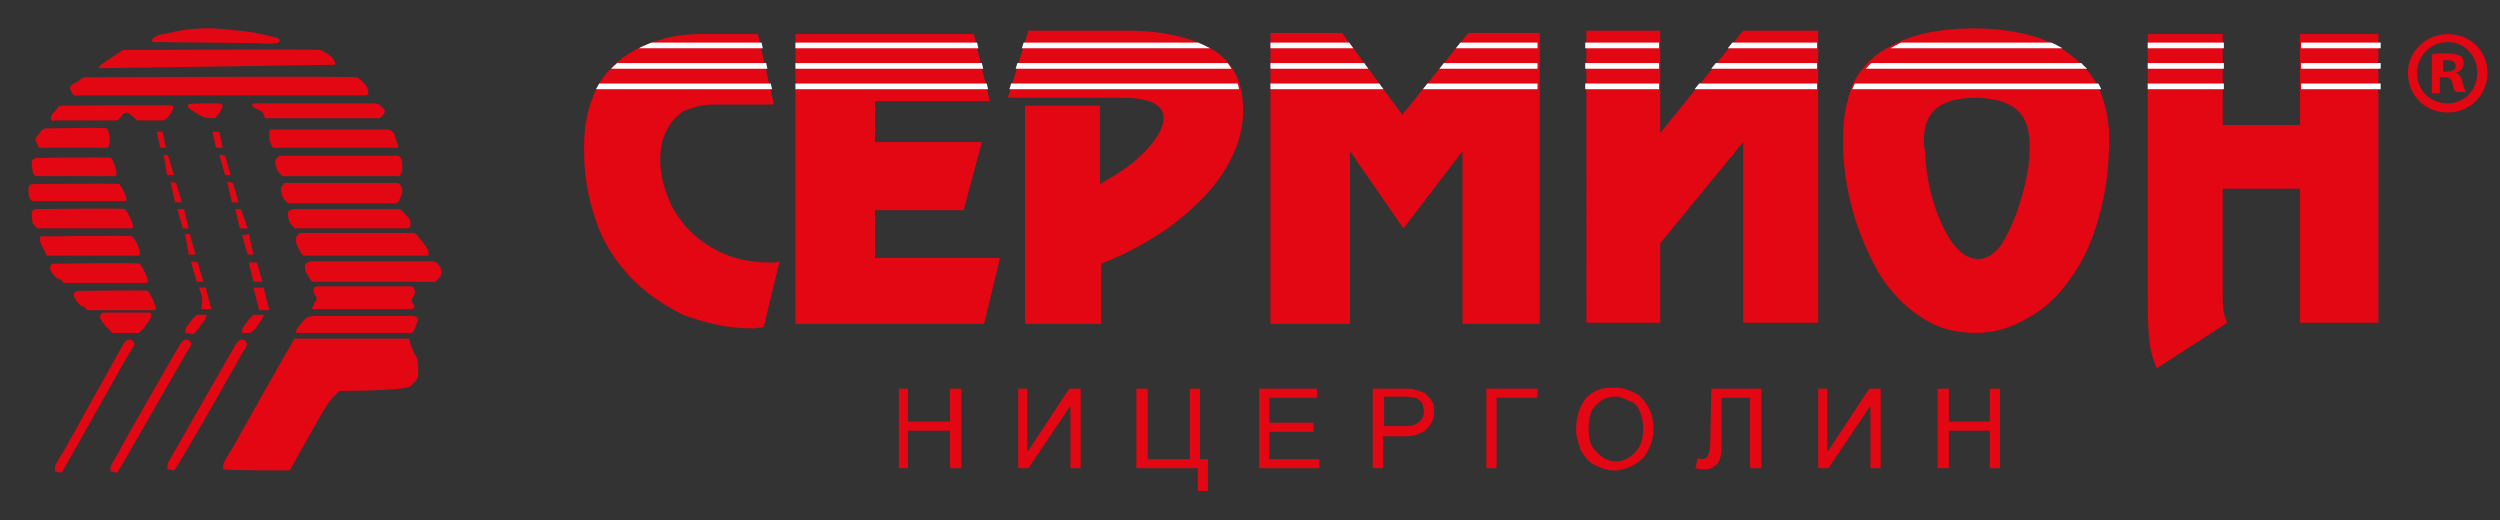 <?xml version="1.0" encoding="utf-8"?>
<!-- Generator: Adobe Illustrator 21.1.0, SVG Export Plug-In . SVG Version: 6.00 Build 0)  -->
<svg version="1.1" id="Layer_1" xmlns="http://www.w3.org/2000/svg" xmlns:xlink="http://www.w3.org/1999/xlink" x="0px" y="0px"
	 viewBox="0 0 220 45.8" style="enable-background:new 0 0 220 45.8;" xml:space="preserve">
<rect x="0" y="0" width="220" height="45.8" fill="#333333" stroke="none"/>
<style type="text/css">
	.st0{fill:#E30613;}
	.st1{clip-path:url(#SVGID_2_);fill:none;stroke:#FFFFFF;stroke-width:0.5;stroke-miterlimit:3.864;}
</style>
<g id="Logo_1_">
	<g>
		<path class="st0" d="M173.9,8.6c-3.1,0-4.6,1.2-4.6,3.7c0,0.3,0,0.6,0.1,1c0.1,2.6,0.7,4.8,1.6,6.7c0.9,1.8,1.8,2.7,3,2.8
			c0.8,0,1.4-0.4,2-1.1c0.6-0.9,1-1.8,1.4-2.8c0.4-1.1,0.7-2.2,0.9-3.1c0.2-1,0.3-1.8,0.3-2.3v-0.8C178.6,9.9,177.1,8.7,173.9,8.6
			 M173.9,29.3c-2,0-3.6-0.5-5-1.5c-1.4-0.9-2.7-2.3-3.7-4c-0.9-1.7-1.7-3.5-2.2-5.4c-0.5-1.9-0.8-3.8-0.8-5.6v-0.9
			c0-1.6,0.3-3.1,0.9-4.6c0.7-1.4,1.9-2.6,3.6-3.4c1.7-0.9,4-1.4,7-1.4c1.8,0,3.4,0.2,4.9,0.6c1.6,0.4,3.2,1.2,4.6,2.6
			c1.4,1.3,2.2,3.2,2.4,5.9v0.7c0,2.5-0.3,4.7-0.9,6.8c-0.6,2.2-1.4,3.9-2.5,5.4c-1.1,1.6-2.3,2.7-3.8,3.5
			C177.1,28.8,175.5,29.3,173.9,29.3 M160,28.4h-6.6V12.5l-7.3,8.9v7h-6.5V2.7h6.5v9l7.3-9h6.6V28.4z M111.8,28.5V2.9h6.3l5.3,7.2
			l5.8-7.2h6.3v25.6h-6.8V13.3l-5.2,6.8l-4.7-6.8v15.2H111.8z M90.2,28.4V9.3h6.6v6.9c1.2-0.7,2.6-1.5,3.8-2.7
			c1.2-1.2,1.8-2.3,1.8-3.1c0-1.2-1.2-1.8-3.8-1.8h-9.9l1.8-5.9h8.8c3,0,5.5,0.6,7.3,1.6c1.8,1,2.8,2.8,2.8,5.4c0,2-0.7,3.9-1.9,5.7
			c-1.2,1.8-2.8,3.2-4.6,4.6c-1.9,1.3-3.9,2.4-6,3.2v5.3h-6.7V28.4z M70,28.4V3h15.7l1.4,5.9H77v3.6h9.4l-1.6,6H77v4.2h11l-1.4,5.8
			H70z M51.4,13.3v-0.5c0-2.2,0.5-3.9,1.3-5.4c0.9-1.5,2.2-2.6,3.8-3.3C58,3.4,59.7,3,61.6,3h5.1l1.4,6.2h-5.4c-1,0-1.8,0.3-2.6,0.6
			c-0.7,0.5-1.1,1-1.5,1.8c-0.4,0.8-0.5,1.6-0.5,2.5c0,1.4,0.4,2.8,1.1,4.2c0.8,1.4,1.8,2.5,3.3,3.4c1.4,0.9,3.2,1.4,5.2,1.4
			c0.4,0,0.7,0,0.9-0.1l-1.4,5.8c-0.3,0-0.6,0.1-1,0.1c-2.2,0-4.2-0.5-6.1-1.2c-1.8-0.9-3.4-2-4.7-3.4c-1.3-1.4-2.4-3.1-3-5
			C51.7,17.2,51.4,15.3,51.4,13.3 M189,25.9V3h6.6V11h6.8V3h6.9v25.4h-6.9V16.6h-6.8v9.3c0,0.7,0,1.1,0.1,1.6
			c0.1,0.5,0.2,0.7,0.3,0.9l-6.2,4c-0.3-0.7-0.6-1.5-0.7-2.8C189,28.3,189,27.1,189,25.9"/>
		<path class="st0" d="M5.4,41.6c-0.1,0-0.4-0.1-0.5-0.1s-0.1-0.4,0-0.6s0.5-0.9,0.6-1c0.1-0.2,5.4-9.7,5.4-9.7s0.3-0.4,0.6-0.3
			s0.4,0.4,0.3,0.5C11.5,30.7,5.5,41.6,5.4,41.6"/>
		<path class="st0" d="M10.3,41.6c-0.1,0-0.4-0.1-0.5-0.1s-0.1-0.4,0-0.6s0.5-0.9,0.6-1c0-0.2,5.5-9.7,5.5-9.7s0.3-0.4,0.6-0.3
			c0.3,0.1,0.4,0.4,0.3,0.5C16.6,30.6,10.4,41.6,10.3,41.6"/>
		<path class="st0" d="M15.3,41.4c-0.1,0-0.4-0.1-0.5-0.1s-0.1-0.4,0-0.6c0.1-0.2,6-10.5,6-10.5s0.3-0.4,0.6-0.3
			c0.3,0.1,0.4,0.4,0.3,0.5C21.6,30.6,15.5,41.4,15.3,41.4"/>
		<path class="st0" d="M25.5,41.4c-0.1,0-5.7,0-5.8-0.1c-0.1,0-0.1-0.4,0-0.6c0.1-0.2,0.5-0.9,0.6-1c0.1-0.2,5.6-9.9,5.6-9.9h10.1
			c0,0,0.2,1,0.7,1.7c0,0.1,0.3,1.6-0.1,2c-0.2,0.2-0.3,0.3-0.5,0.5c-0.5,0.4-6.2,0.4-6.2,0.4c-0.7,0.6-1,1-1.4,1.7
			C28.1,36.7,25.5,41.4,25.5,41.4"/>
		<path class="st0" d="M9.9,29.3h2.3c0.1,0,0.6-0.6,0.7-0.8c0.2-0.2,0.4-0.5,0.4-0.7c0-0.2,0-0.3-0.2-0.3s-3.7,0-3.9,0
			c-0.2,0-0.4,0.1-0.4,0.4c0,0.2,0.3,0.6,0.6,0.9S9.9,29.3,9.9,29.3"/>
		<path class="st0" d="M7.7,27.3h5.9c0.4,0-0.4-1.5-0.6-1.7c-0.1-0.1-5.8,0-6.1,0c-0.2,0-0.4,0.1-0.4,0.4c0,0.2,0.3,0.6,0.6,0.9
			C7.4,26.9,7.7,27.3,7.7,27.3"/>
		<path class="st0" d="M5.6,24.9h7.3c0.4,0-0.4-1.5-0.6-1.7c-0.1-0.1-7.3,0-7.5,0c-0.2,0-0.4,0.1-0.4,0.4c0,0.2,0.3,0.6,0.6,0.9
			C5.4,24.5,5.6,24.9,5.6,24.9"/>
		<path class="st0" d="M4.1,22.5h8.1c0.4,0-0.3-1.6-0.6-1.7c-0.3-0.1-7.6,0-7.8,0c-0.2-0.1-0.3,0.1-0.3,0.3s0.2,0.6,0.4,0.9
			C4,22.3,4.1,22.5,4.1,22.5"/>
		<path class="st0" d="M3.3,20.1h8.3c0.4,0-0.4-1.5-0.6-1.7c-0.1-0.1-7.6,0-7.8,0s-0.4,0.1-0.4,0.4c0,0.2,0,0.5,0.1,0.9
			C3.2,20,3.3,20.1,3.3,20.1"/>
		<path class="st0" d="M2.9,17.7H11c0.4,0-0.3-1.3-0.5-1.5c-0.1-0.1-7.4,0-7.6,0c-0.2,0-0.4,0.1-0.4,0.4c0,0.2,0,0.5,0.1,0.9
			C2.8,17.7,2.9,17.7,2.9,17.7"/>
		<path class="st0" d="M3.1,15.5h7c0.4,0-0.1-1.3-0.3-1.6c-0.1-0.1-6.5,0-6.6,0S2.8,14,2.8,14.3c0,0.2,0,0.5,0.1,0.9
			C3.1,15.5,3.1,15.5,3.1,15.5"/>
		<path class="st0" d="M3.4,13h6c0.4,0,0.3-1.4,0-1.7c-0.1-0.1-5.2,0-5.4,0s-0.4,0.2-0.5,0.4c-0.2,0.3-0.5,0.4-0.3,0.8
			C3.4,12.9,3.4,13,3.4,13"/>
		<path class="st0" d="M4.8,10.6h5.4c0.4,0,0.5-0.7,0.9-0.7c0.3,0,0.9,0.7,1,0.7h2.2c0.4,0,1.1-1,0.9-1.3c-0.1-0.1-9.6,0-9.8,0
			C5.2,9.3,5,9.5,4.9,9.7c-0.2,0.3-0.5,0.4-0.4,0.8C4.7,10.8,4.8,10.6,4.8,10.6"/>
		<path class="st0" d="M6.5,8.4h25.7c0.2,0,0.3-0.3,0.1-0.7c-0.2-0.4-0.8-0.9-0.9-0.9c-0.1-0.1-23.7,0-23.9,0C7.2,6.8,7,7.1,6.8,7.2
			C6.4,7.4,6.1,7.5,6.2,7.9C6.4,8.3,6.5,8.4,6.5,8.4"/>
		<path class="st0" d="M8.8,6c1.4,0,19.7-0.3,20.5-0.3c0.2,0,0.3,0,0.1-0.4c-0.2-0.4-1.1-0.9-1.2-0.9c-0.1-0.1-17.2,0-17.4,0
			C10.6,4.5,10.1,4.9,9.9,5C9.5,5.3,8.3,6,8.8,6"/>
		<path class="st0" d="M22.6,3.8c0,0,1.1,0.1,1.5,0c0.4,0.1,0.8-0.3,0.2-0.5c-1.3-0.3-2-0.5-3.3-0.6c-1.7-0.2-2.8-0.3-4.5-0.1
			c-0.8,0.1-0.7,0.1-2.1,0.4c-0.7,0.1-1.3,0.5-0.9,0.7C14.8,3.7,22.6,3.8,22.6,3.8"/>
	</g>
	<polygon class="st0" points="14.1,13 14.6,13 14.3,11.6 13.8,11.6 	"/>
	<polygon class="st0" points="19,13 19.6,13 19.3,11.6 18.7,11.6 	"/>
	<polygon class="st0" points="14.7,15.4 15.3,15.4 14.8,13.7 14.4,13.6 	"/>
	<polygon class="st0" points="19.8,15.4 20.3,15.4 19.8,13.7 19.3,13.6 	"/>
	<polygon class="st0" points="15.4,17.8 16,17.8 15.5,16.1 15,16 	"/>
	<polygon class="st0" points="20.4,17.8 21,17.8 20.5,16.1 20,16 	"/>
	<polygon class="st0" points="16.1,20.1 16.6,20.1 16.2,18.4 15.6,18.4 	"/>
	<polygon class="st0" points="21.1,20.1 21.8,20.1 21.2,18.4 20.7,18.4 	"/>
	<polygon class="st0" points="16.6,22.4 17.2,22.4 16.7,20.6 16.3,20.6 	"/>
	<polygon class="st0" points="21.3,20.7 21.8,22.4 22.3,22.4 21.9,20.6 	"/>
	<polygon class="st0" points="17.3,24.8 17.9,24.8 17.4,23.1 16.8,23 	"/>
	<polygon class="st0" points="21.9,23.1 22.3,24.8 23.1,24.8 22.6,23.1 	"/>
	<g>
		<path class="st0" d="M17.5,25.3c0,0,0.3,0.7,0.3,1.1c0,0.3-0.1,0.8-0.1,0.8h0.9l-0.5-1.9H17.5z"/>
	</g>
	<polygon class="st0" points="22.3,25.3 22.8,27.3 23.7,27.3 23.2,25.3 	"/>
	<g>
		<path class="st0" d="M16.3,29.3c0,0,0-0.4,0.1-0.5c0.1-0.2,0.4-0.5,0.5-0.7c0.2-0.2,0.4-0.4,0.4-0.4h0.9c0,0-0.1,0.4-0.3,0.6
			c-0.2,0.3-0.4,0.6-0.6,0.8c-0.2,0.2-0.2,0.3-0.2,0.3L16.3,29.3z"/>
		<path class="st0" d="M21.3,29.3c0,0,0-0.4,0.1-0.5c0.1-0.2,0.4-0.5,0.5-0.7c0.2-0.2,0.4-0.4,0.4-0.4h0.9c0,0-0.1,0.4-0.3,0.6
			c-0.2,0.3-0.4,0.6-0.6,0.8C22,29.3,22,29.3,22,29.3L21.3,29.3z"/>
		<path class="st0" d="M16.6,9.5c-0.1-0.1-0.1-0.2,0-0.3s0.8-0.1,1.3-0.1s1.2,0,1.4,0c0.2,0,0.4,0.2,0.2,0.5
			c-0.1,0.2-0.3,0.5-0.4,0.6c-0.1,0.1,0,0.2-0.5,0.2s-0.7-0.1-1.1-0.3C17.2,9.9,16.7,9.6,16.6,9.5"/>
		<path class="st0" d="M22.5,9.1h10.2c0.3,0,0.6,0,0.8,0.2c0.2,0.2,0.5,0.4,0.3,0.7s-0.4,0.4-0.4,0.4h-10c-0.2,0-0.1-0.4-0.4-0.6
			c-0.3-0.2-0.4-0.2-0.6-0.3c-0.2-0.1-0.2-0.2-0.2-0.3C22.2,9.1,22.3,9.1,22.5,9.1"/>
		<path class="st0" d="M23.7,11.4h10.4c0.2,0,0.4,0.1,0.6,0.4c0.1,0.3,0.2,0.7,0.3,0.9c0.1,0.2,0,0.3-0.1,0.3H24.1
			c-0.2,0-0.4-0.6-0.4-0.9C23.7,11.7,23.7,11.4,23.7,11.4"/>
		<path class="st0" d="M24.7,13.7h10.2c0.3,0,0.5,0.3,0.5,0.7s0,0.8-0.1,0.9c-0.1,0.1-0.1,0.2-0.1,0.2H24.9c-0.1,0-0.5-0.4-0.6-0.8
			c-0.1-0.4-0.1-0.6,0-0.7C24.5,13.8,24.5,13.7,24.7,13.7"/>
		<path class="st0" d="M25.1,16.1h9.8c0.3,0,0.5,0.3,0.5,0.7c0,0.4-0.3,0.8-0.3,0.9c-0.1,0.1-0.2,0.2-0.2,0.2h-9.5
			c-0.1,0-0.5-0.4-0.6-0.8c-0.1-0.4-0.1-0.6,0-0.7C25,16.2,25,16.1,25.1,16.1"/>
		<path class="st0" d="M25.7,18.4c0.1,0,9.1,0,9.4,0c0.2,0,0.4,0.3,0.7,0.6c0.3,0.3,0.4,0.6,0.3,0.9c0,0.1-0.2,0.2-0.2,0.2H26
			c-0.1,0-0.5-0.4-0.6-0.8c-0.1-0.4-0.1-0.6,0-0.7C25.6,18.5,25.6,18.4,25.7,18.4"/>
		<path class="st0" d="M26.4,20.5c0.1,0,9.7,0,10,0c0.2,0,0.4,0.3,0.6,0.6c0.3,0.3,0.6,0.7,0.7,1c0,0.1,0,0.4,0,0.4H26.7
			c-0.1,0-0.5-0.7-0.6-1c-0.1-0.4-0.1-0.6,0-0.7C26.3,20.6,26.3,20.5,26.4,20.5"/>
		<path class="st0" d="M27.3,23c0.1,0,9.7,0,10,0c0.2,0,1-0.1,1.2,0.2c0.3,0.3,0.5,0.8,0.2,1.2c-0.1,0.1-0.4,0.4-0.4,0.4H27.5
			c-0.1,0-0.5-0.7-0.6-0.9c-0.1-0.4-0.1-0.6,0-0.7C27.1,23.1,27.2,23,27.3,23"/>
		<path class="st0" d="M26.1,29.3c-0.1,0-0.1-0.2,0.2-0.6c0.3-0.4,0.6-0.7,0.8-0.8c0.2-0.1,0.6-0.1,0.9-0.1h8.2
			c0.4,0,0.7,0.1,0.5,0.6c-0.2,0.5-0.3,0.9-0.5,0.9C35.9,29.3,26.2,29.3,26.1,29.3"/>
		<path class="st0" d="M27.5,27.2h8.7c0.1,0,0.4-0.2,0.2-0.4c-0.2-0.2-0.2-0.4-0.1-0.6c0.1-0.2,0.3-0.4,0.2-0.6
			c-0.1-0.2-0.1-0.4-0.3-0.4s-8.2,0-8.3,0c-0.2,0-0.3,0.1-0.3,0.4c0,0.2,0.1,0.3,0.2,0.5c0.1,0.2,0.1,0.3,0,0.4
			c-0.2,0.1-0.2,0.3-0.2,0.4C27.4,27,27.5,27.2,27.5,27.2"/>
	</g>
	<polygon class="st0" points="79.1,41.2 79.1,34.2 79.9,34.2 79.9,37.1 83.6,37.1 83.6,34.2 84.6,34.2 84.6,41.2 83.6,41.2 
		83.6,37.9 79.9,37.9 79.9,41.2 	"/>
	<polygon class="st0" points="89.6,34.2 90.4,34.2 90.4,39.8 94.1,34.2 95.1,34.2 95.1,41.2 94.2,41.2 94.2,35.7 90.5,41.2 
		89.6,41.2 	"/>
	<polygon class="st0" points="100,34.2 101,34.2 101,40.4 104.7,40.4 104.7,34.2 105.6,34.2 105.6,40.4 106.3,40.4 106.3,43.2 
		105.4,43.2 105.4,41.2 100,41.2 	"/>
	<polygon class="st0" points="110.8,41.2 110.8,34.2 115.9,34.2 115.9,35 111.7,35 111.7,37.2 115.6,37.2 115.6,38 111.7,38 
		111.7,40.4 116.1,40.4 116.1,41.2 	"/>
	<g>
		<path class="st0" d="M121.8,37.5h1.8c0.6,0,1-0.1,1.3-0.4c0.3-0.2,0.4-0.6,0.4-0.9c0-0.3-0.1-0.6-0.2-0.8
			c-0.2-0.2-0.4-0.4-0.6-0.4c-0.2,0-0.5-0.1-0.9-0.1h-1.8L121.8,37.5L121.8,37.5z M120.8,41.2v-7h2.7c0.5,0,0.9,0,1,0.1
			c0.4,0.1,0.7,0.2,0.9,0.3c0.2,0.2,0.4,0.4,0.6,0.7c0.2,0.3,0.2,0.6,0.2,0.9c0,0.6-0.2,1.1-0.6,1.5c-0.4,0.4-1,0.7-2.1,0.7h-1.8
			v2.8C121.7,41.2,120.8,41.2,120.8,41.2z"/>
	</g>
	<polygon class="st0" points="130.8,34.2 135.3,34.2 135.3,35 131.7,35 131.7,41.2 130.8,41.2 	"/>
	<g>
		<path class="st0" d="M139.8,37.8c0,0.9,0.2,1.5,0.7,2c0.5,0.5,1,0.8,1.7,0.8c0.7,0,1.2-0.3,1.7-0.8c0.5-0.5,0.7-1.2,0.7-2.1
			c0-0.6-0.1-1-0.3-1.5c-0.2-0.5-0.5-0.8-0.9-0.9c-0.4-0.2-0.8-0.4-1.2-0.4c-0.7,0-1.2,0.2-1.7,0.7C140,36,139.8,36.7,139.8,37.8
			 M138.7,37.8c0-1.1,0.3-2.1,0.9-2.8c0.7-0.7,1.4-0.9,2.5-0.9c0.7,0,1.2,0.2,1.8,0.5c0.6,0.3,0.9,0.8,1.2,1.3
			c0.3,0.6,0.4,1.2,0.4,1.9c0,0.8-0.2,1.3-0.5,1.9s-0.7,0.9-1.2,1.2c-0.6,0.3-1.1,0.5-1.7,0.5c-0.7,0-1.2-0.2-1.8-0.5
			s-0.9-0.8-1.2-1.3C138.9,39,138.7,38.5,138.7,37.8"/>
		<path class="st0" d="M150.6,34.2h4.4v7H154V35h-2.5v3.6c0,0.8,0,1.2-0.1,1.6c-0.1,0.4-0.2,0.6-0.5,0.8c-0.2,0.2-0.5,0.3-0.9,0.3
			c-0.2,0-0.5,0-0.8-0.1l0.2-0.9c0.2,0.1,0.3,0.1,0.4,0.1c0.2,0,0.4-0.1,0.5-0.3c0.1-0.2,0.2-0.6,0.2-1.1L150.6,34.2L150.6,34.2z"/>
	</g>
	<polygon class="st0" points="160,34.2 160.8,34.2 160.8,39.8 164.5,34.2 165.5,34.2 165.5,41.2 164.6,41.2 164.6,35.7 160.9,41.2 
		160,41.2 	"/>
	<polygon class="st0" points="170.5,41.2 170.5,34.2 171.5,34.2 171.5,37.1 175.1,37.1 175.1,34.2 176,34.2 176,41.2 175.1,41.2 
		175.1,37.9 171.5,37.9 171.5,41.2 	"/>
	<g>
		<g>
			<defs>
				<path id="SVGID_1_" d="M61.6,3c-1.9,0-3.6,0.4-5.1,1.1c-1.6,0.8-2.8,1.8-3.8,3.3c-0.9,1.5-1.3,3.2-1.3,5.4v0.5
					c0,2,0.3,3.9,1,5.7c0.7,1.9,1.7,3.6,3,5c1.3,1.4,2.8,2.5,4.7,3.4c1.9,0.9,3.9,1.2,6.1,1.2c0.5,0,0.8-0.1,1-0.1l1.5-5.9
					c-0.2,0.1-0.5,0.1-0.9,0.1c-2,0-3.8-0.5-5.2-1.4c-1.5-0.9-2.6-2-3.3-3.4c-0.8-1.4-1.1-2.8-1.1-4.2c0-0.9,0.1-1.8,0.5-2.5
					c0.4-0.7,0.9-1.3,1.5-1.8C60.9,9.2,61.8,9,62.8,9h5.4l-1.4-6.2h-5.2V3z M70,3v25.4h16.4l1.4-5.8H77v-4.2h7.8l1.6-6H77V8.9h10.2
					L85.8,3C85.8,3,70,3,70,3z M202.5,3V11h-6.8V3H189v23c0,1.1,0.1,2.4,0.3,3.6c0.1,1.3,0.4,2.2,0.7,2.8l6.2-4
					c-0.1-0.1-0.3-0.4-0.3-0.9c-0.1-0.5-0.1-1-0.1-1.6v-9.3h6.8v11.8h6.9V3H202.5z M129.2,2.9l-5.8,7.2l-5.3-7.2h-6.3v25.6h6.8V13.3
					l4.7,6.8l5.2-6.8v15.2h6.8V2.9C135.4,2.9,129.2,2.9,129.2,2.9z M90.4,2.7l-1.8,5.9h9.9c2.6,0,3.8,0.7,3.8,1.8
					c0,0.9-0.6,2-1.8,3.1c-1.2,1.2-2.5,2.1-3.8,2.7V9.3h-6.6v19.1h6.6v-5.3c2.1-0.9,4.1-1.9,6-3.2c1.9-1.2,3.4-2.8,4.6-4.6
					s1.9-3.6,1.9-5.7c0-2.6-0.9-4.4-2.8-5.4s-4.3-1.6-7.3-1.6L90.4,2.7L90.4,2.7z M153.3,2.7l-7.3,9v-9h-6.5v25.7h6.5v-7l7.3-8.9
					v15.9h6.6V2.7H153.3z M170.9,20.1c-0.9-1.9-1.4-4.2-1.6-6.7c-0.1-0.5-0.1-0.9-0.1-1c0-2.5,1.5-3.7,4.6-3.7
					c3,0.1,4.6,1.4,4.6,4.2v0.8c0,0.5-0.1,1.2-0.3,2.3c-0.2,1-0.5,2-0.9,3.1c-0.4,1-0.9,2-1.4,2.8c-0.7,0.8-1.2,1.1-2,1.1
					C172.8,22.8,171.7,21.9,170.9,20.1 M166.8,4c-1.7,0.9-2.8,2.1-3.6,3.4c-0.7,1.4-0.9,2.8-0.9,4.6v0.9c0,1.8,0.3,3.7,0.8,5.6
					c0.5,1.9,1.2,3.7,2.2,5.4c1,1.6,2.3,3,3.7,4c1.4,1,3,1.5,5,1.5c1.6,0,3.1-0.5,4.6-1.2c1.4-0.9,2.7-2,3.8-3.5
					c1-1.5,1.9-3.2,2.5-5.4c0.6-2.1,0.9-4.4,0.9-6.8v-0.8c-0.2-2.6-0.9-4.6-2.4-5.9c-1.3-1.4-2.8-2.2-4.6-2.6
					c-1.6-0.4-3.2-0.6-4.9-0.6C170.8,2.6,168.5,3.1,166.8,4"/>
			</defs>
			<clipPath id="SVGID_2_">
				<use xlink:href="#SVGID_1_"  style="overflow:visible;"/>
			</clipPath>
			<path class="st1" d="M269,7.6H41.4 M269,5.8H41.4 M269,4H41.4"/>
		</g>
	</g>
</g>
<g>
	<path class="st0" d="M218.9,6.4c0,1.9-1.5,3.5-3.5,3.5c-2,0-3.5-1.5-3.5-3.5c0-1.9,1.6-3.4,3.5-3.4C217.4,3,218.9,4.5,218.9,6.4z
		 M212.7,6.4c0,1.5,1.1,2.7,2.7,2.7c1.5,0,2.6-1.2,2.6-2.7c0-1.5-1.1-2.7-2.6-2.7C213.9,3.7,212.7,4.9,212.7,6.4z M214.8,8.2H214
		V4.8c0.3-0.1,0.7-0.1,1.3-0.1c0.6,0,0.9,0.1,1.2,0.2c0.2,0.1,0.3,0.4,0.3,0.7c0,0.4-0.3,0.7-0.7,0.8v0c0.3,0.1,0.5,0.4,0.6,0.8
		c0.1,0.5,0.2,0.7,0.3,0.9h-0.9c-0.1-0.1-0.2-0.4-0.3-0.8c-0.1-0.4-0.3-0.5-0.7-0.5h-0.4V8.2z M214.9,6.3h0.4c0.4,0,0.8-0.1,0.8-0.5
		c0-0.3-0.2-0.5-0.7-0.5c-0.2,0-0.4,0-0.4,0V6.3z"/>
</g>
</svg>
